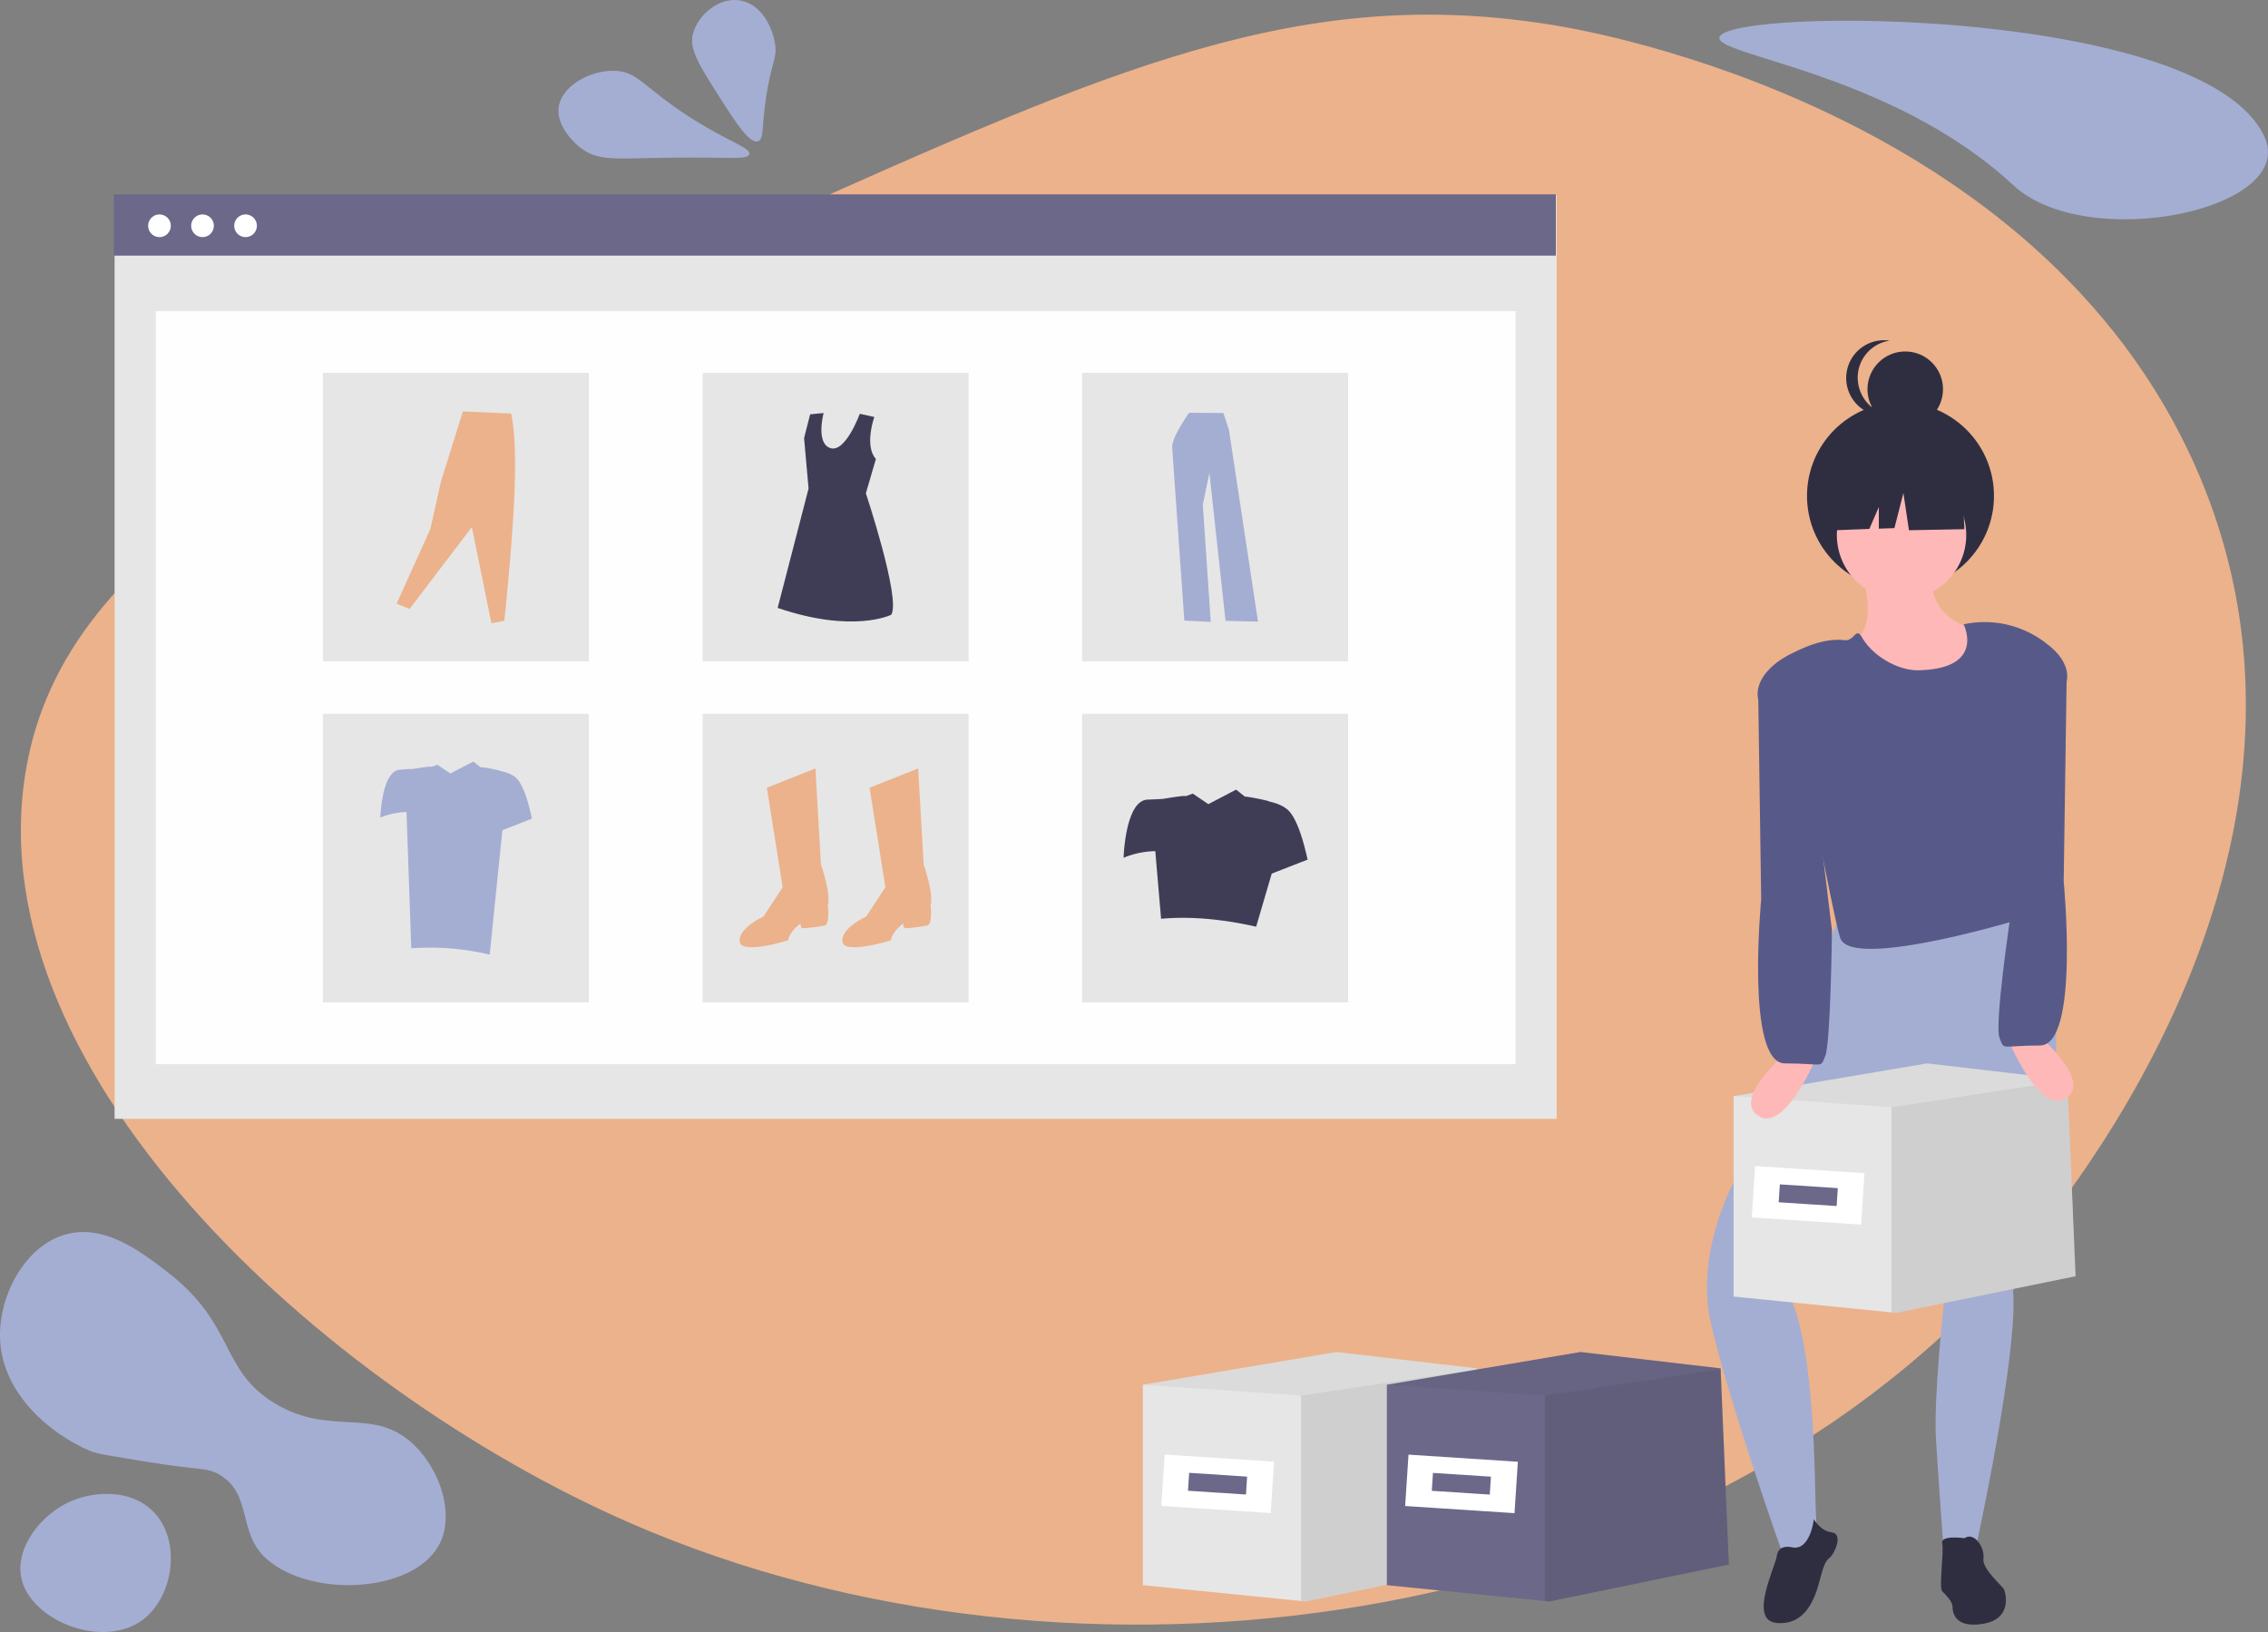 <svg id="a80234ba-f3f6-42a2-9225-8d803f7486aa" xmlns="http://www.w3.org/2000/svg" viewBox="0 0 858.86 618.05"><rect x="0" y="0" width="858.86" height="618.05" fill="#808080" stroke="none"/><defs><style>.cls-1{fill:#ecb28b;}.cls-2{fill:#e6e6e6;}.cls-3{fill:#fefefe;}.cls-4{fill:#6c6889;}.cls-5{fill:#fff;}.cls-6{fill:#3f3d56;}.cls-7{fill:#a4aed3;}.cls-8{opacity:0.1;}.cls-8,.cls-9{isolation:isolate;}.cls-9{opacity:0.05;}.cls-10{fill:#ffb8b8;}.cls-11{fill:#2f2e41;}.cls-12{fill:#575a89;}</style></defs><title>undraw1</title><path class="cls-1" d="M599.5,15.3C503.1-.9,431.2,31.3,302.6,88.8,140.3,161.4,38.2,207,20.6,292.8c-23.7,115.8,111,238.7,228.6,289.8,167.9,72.9,397.3,41.7,519.9-95.2,16.3-18.2,137.2-157.7,72.4-304.8C781.7,46.9,613.4,17.6,599.5,15.3Z" transform="translate(-9.96 -5.57)"/><rect class="cls-2" x="43.39" y="73.9" width="546.1" height="349.8"/><rect class="cls-3" x="58.99" y="117.8" width="514.9" height="285.2"/><rect class="cls-4" x="43.09" y="73.6" width="546.1" height="23.2"/><circle class="cls-5" cx="60.39" cy="85.5" r="4.3"/><circle class="cls-5" cx="76.69" cy="85.5" r="4.3"/><circle class="cls-5" cx="92.99" cy="85.5" r="4.3"/><rect class="cls-2" x="122.29" y="141.2" width="100.7" height="109.3"/><rect class="cls-2" x="266.09" y="141.2" width="100.7" height="109.3"/><rect class="cls-2" x="409.79" y="141.2" width="100.7" height="109.3"/><rect class="cls-2" x="122.29" y="270.3" width="100.7" height="109.3"/><rect class="cls-2" x="266.09" y="270.3" width="100.7" height="109.3"/><rect class="cls-2" x="409.79" y="270.3" width="100.7" height="109.3"/><path class="cls-1" d="M300.35,303.88l18.4-7.3,2.1,36.4s3.9,11.1,2.6,15.4c0,0,.9,7.3-1.3,7.7s-8.1,1.3-8.6.9-.4-1.7-.4-1.7-4.3,3-4.7,6.4c0,0-18,5.6-18.4.4s9-9.4,9-9.4l7.3-11.1Z" transform="translate(-9.96 -5.57)"/><path class="cls-1" d="M339.25,303.88l18.4-7.3,2.1,36.4s3.9,11.1,2.6,15.4c0,0,.9,7.3-1.3,7.7s-8.1,1.3-8.6.9-.4-1.7-.4-1.7-4.3,3-4.7,6.4c0,0-18,5.6-18.4.4s9-9.4,9-9.4l7.3-11.1Z" transform="translate(-9.96 -5.57)"/><path class="cls-6" d="M341.05,163.48s-3.9,10.9.6,15.9l-3.8,13s13.4,40.3,9.6,46c0,0-14.3,7.2-43-2.6l11.7-45.2-1.7-19.1,2.3-9,5.1-.5s-3.1,11.5,2.6,13.3,11.1-13,11.1-13Z" transform="translate(-9.96 -5.57)"/><path class="cls-1" d="M160.15,234.18l4.9,2,23.6-31,7.4,36.4,4.9-.9c3.2-31.4,5.8-63.4,2.6-78.5l-18.3-.8-8.3,26.5-4,18Z" transform="translate(-9.96 -5.57)"/><path class="cls-7" d="M460.25,161.88s-6.7,9.4-6.4,13.2,4.6,65.5,4.6,65.5l10,.5-3-44.4,2.5-12,6.1,56,12.3.3-11-72.6-2.1-6.4Z" transform="translate(-9.96 -5.57)"/><path class="cls-6" d="M498.35,313c-1.8-2.1-4.9-3.3-7.8-3.9.1-.3-9-2.1-9.1-1.8l-3.4-2.7-10.5,5.5-5.9-4-2.7,1c.1-.5-8.5,1-8.5,1-1.6.1-3.8.2-6.1.3-8.3.6-8.9,22-8.9,22a33,33,0,0,1,12-2.5l2.2,25.6c11.5-1,23.5.2,36,3l5.9-20.1,13.6-5.3C505,331,502.65,318.08,498.35,313Z" transform="translate(-9.96 -5.57)"/><path class="cls-7" d="M206,300.78c-1.5-1.8-4-2.7-6.5-3.2.1-.2-7.4-1.8-7.5-1.4l-2.8-2.2-8.7,4.5-4.9-3.3-2.3.8c.1-.4-7,.8-7,.8a49,49,0,0,0-5,.3c-6.8.5-7.3,18.1-7.3,18.1a27.85,27.85,0,0,1,9.9-2.1l1.8,51.6a98.32,98.32,0,0,1,29.7,2.4l4.8-47.1,11.2-4.4C211.35,315.68,209.45,305,206,300.78Z" transform="translate(-9.96 -5.57)"/><polygon class="cls-2" points="562.39 592.5 494.29 606.5 492.69 606.3 432.79 600.3 432.79 524.4 506.09 512 559.29 518.2 559.29 518.6 559.29 518.7 562.39 592.5"/><polygon class="cls-8" points="562.39 592.5 494.29 606.5 492.69 606.3 492.69 528.5 559.29 518.6 562.39 592.5"/><polygon class="cls-9" points="559.29 518.7 559.29 518.7 492.69 528.5 432.79 524.4 506.09 512 559.29 518.2 559.29 518.6 559.29 518.7"/><rect class="cls-5" x="461.36" y="546.78" width="19.5" height="41.5" transform="translate(-135.85 995.1) rotate(-86.27)"/><rect class="cls-4" x="467.66" y="556.47" width="6.8" height="22" transform="translate(-135.84 995.01) rotate(-86.27)"/><polygon class="cls-4" points="654.69 592.5 586.59 606.5 584.99 606.3 525.19 600.3 525.19 524.4 598.49 512 651.59 518.2 651.59 518.6 651.59 518.7 654.69 592.5"/><polygon class="cls-8" points="654.69 592.5 586.59 606.5 584.99 606.3 584.99 528.5 651.59 518.6 654.69 592.5"/><polygon class="cls-9" points="651.59 518.7 651.59 518.7 584.99 528.5 525.19 524.4 598.49 512 651.59 518.2 651.59 518.6 651.59 518.7"/><rect class="cls-5" x="553.69" y="546.81" width="19.5" height="41.5" transform="translate(-49.56 1087.27) rotate(-86.27)"/><rect class="cls-4" x="559.99" y="556.5" width="6.8" height="22" transform="translate(-49.55 1087.17) rotate(-86.27)"/><path class="cls-10" d="M714,219.48s12,31.1-10,31.1,34.1,31.1,56.1,13,9-19,9-19-29,3-28-23Z" transform="translate(-9.96 -5.57)"/><circle class="cls-11" cx="719.69" cy="187.8" r="35.4"/><path class="cls-7" d="M708,348.68l-38.1,98.2s-19,30-12,60.1,26.3,84.7,26.3,84.7,14.6,3.7,13.6-9.3.6-76.2-14.4-93.2l60.7-69.4,2,79.1s-4,36.1-3,52.1,3,43.1,3,43.1l12-2s16.2-73.8,14.2-97.8c0,0,37.2-116.8-.8-144.9Z" transform="translate(-9.96 -5.57)"/><path class="cls-11" d="M688.35,591.48s-4.9-1.2-5.5,3.2-10.9,24.5-.1,25.5,14.5-9.1,16.3-16.1,2.5-7.5,4-8.8,5.1-8.8.6-9.4-6.8-5-6.8-5S695.45,593.28,688.35,591.48Z" transform="translate(-9.96 -5.57)"/><path class="cls-11" d="M753.85,588.08s-9.1-1.3-8.4,1.9-1.3,16.9,0,18.2,3.9,3.9,3.9,5.8.6,8.4,11.7,6.5,8.4-11.7,7.8-13-8.4-7.8-7.8-11.7S757.75,585.48,753.85,588.08Z" transform="translate(-9.96 -5.57)"/><circle class="cls-10" cx="720.09" cy="202.6" r="24.5"/><path class="cls-12" d="M753.55,242s8.6,16.9-17.2,17.4c-7.9.1-17.4-5.6-21.3-12.5-2.3-4.1-2.9,1.6-6.6,1.1-7-.8-14.5,2.1-21.2,5.7a4.21,4.21,0,0,0-2.1,5c5.1,16.9,19.6,98.2,21.9,102.6,5.7,11.3,67.8-7.6,67.8-7.6.9-30.7-10.3-73.8,9.3-105A37.73,37.73,0,0,0,753.55,242Z" transform="translate(-9.96 -5.57)"/><polygon class="cls-11" points="743.09 183.7 725.09 174.3 700.19 178.2 695.09 200.8 707.89 200.3 711.49 192 711.49 200.2 717.39 200 720.79 186.7 722.89 200.8 743.89 200.4 743.09 183.7"/><circle class="cls-11" cx="721.49" cy="147.4" r="14.3"/><path class="cls-11" d="M713.45,148.68a14.13,14.13,0,0,1,12.1-14.1,14.31,14.31,0,1,0-4.3,28.3,15.48,15.48,0,0,0,4.3,0A14.56,14.56,0,0,1,713.45,148.68Z" transform="translate(-9.96 -5.57)"/><polygon class="cls-2" points="785.99 483.3 717.89 497.2 716.29 497 656.49 491 656.49 415.1 729.79 402.7 782.89 408.9 782.89 409.3 782.89 409.4 785.99 483.3"/><polygon class="cls-8" points="785.99 483.3 717.89 497.2 716.29 497 716.29 419.3 782.89 409.3 785.99 483.3"/><polygon class="cls-9" points="782.89 409.4 782.89 409.5 716.29 419.3 656.49 415.1 729.79 402.7 782.89 408.9 782.89 409.3 782.89 409.4"/><rect class="cls-5" x="684.96" y="437.53" width="19.5" height="41.5" transform="translate(182.21 1116.09) rotate(-86.27)"/><rect class="cls-4" x="691.36" y="447.23" width="6.8" height="22" transform="translate(182.3 1116.1) rotate(-86.27)"/><path class="cls-10" d="M689.85,401.18s-25,20-14,27,24-27,24-27Z" transform="translate(-9.96 -5.57)"/><path class="cls-12" d="M691,252.88c-1.3-1.5-17.7,6.9-15.2,17.8l1.1,75.5s-6,62.1,9,62.1,13.3,2.1,15.3-2.9,2.5-47.4,2.5-47.4Z" transform="translate(-9.96 -5.57)"/><path class="cls-10" d="M768.35,394.48s13,34.1,24,27-14-27-14-27Z" transform="translate(-9.96 -5.57)"/><path class="cls-12" d="M771.35,352s-6.2,41.6-4.2,46.6.2,2.9,15.3,2.9,9-62.1,9-62.1l1.1-75.5c2.4-10.9-14-19.3-15.2-17.8L763,295.18Z" transform="translate(-9.96 -5.57)"/><path class="cls-7" d="M73,487c-9.6-7.36-23.42-18-38-14-15.7,4.26-25.8,23.58-25,40,1,21,19.79,36,34,42,3.1,1.3,8.78,2,20,3.9,21.93,3.68,24,2.18,29,5.1,12.74,7.4,6.71,22.11,18,32,17.47,15.3,57.68,12.66,66-7,4.73-11.17-.61-26.79-10-36-15.52-15.23-31.49-3-53-16C93,524.27,99.39,507.23,73,487Z" transform="translate(-9.96 -5.57)"/><path class="cls-7" d="M68,578c-8.43-8.56-22.12-7.78-31-4-11.6,4.94-21.28,17.7-19,29,3.28,16.27,30.87,27.32,46,16C75.66,610.28,78.88,589.06,68,578Z" transform="translate(-9.96 -5.57)"/><path class="cls-7" d="M661.17,19.48C657.85,26.55,726,32.66,772.43,75.76,800.25,101.6,880.71,85,867.32,57,844,8.32,666.42,8.3,661.17,19.48Z" transform="translate(-9.96 -5.57)"/><path class="cls-7" d="M293.73,63.94c.53-2.53-8.21-4.67-23.26-14.46-16.85-10.95-18.88-16.72-27.54-17.09C233.7,32,222.62,38,221.51,46.2c-1,7.71,7.11,14.44,8,15.11,6.88,5.52,13.52,4.25,33.06,4C285.24,64.9,293.23,66.35,293.73,63.94Z" transform="translate(-9.96 -5.57)"/><path class="cls-7" d="M297.09,59.06c-3.21,1.21-8.57-7.17-14.69-16.76-7.64-12-11.44-18.07-10.1-23.66,1.77-7.38,10.07-14.5,18.37-12.82,8.07,1.64,12.05,10.79,12.85,16.76.61,4.58-.86,5.66-2.76,15.78C298.1,52.56,299.56,58.13,297.09,59.06Z" transform="translate(-9.96 -5.57)"/></svg>